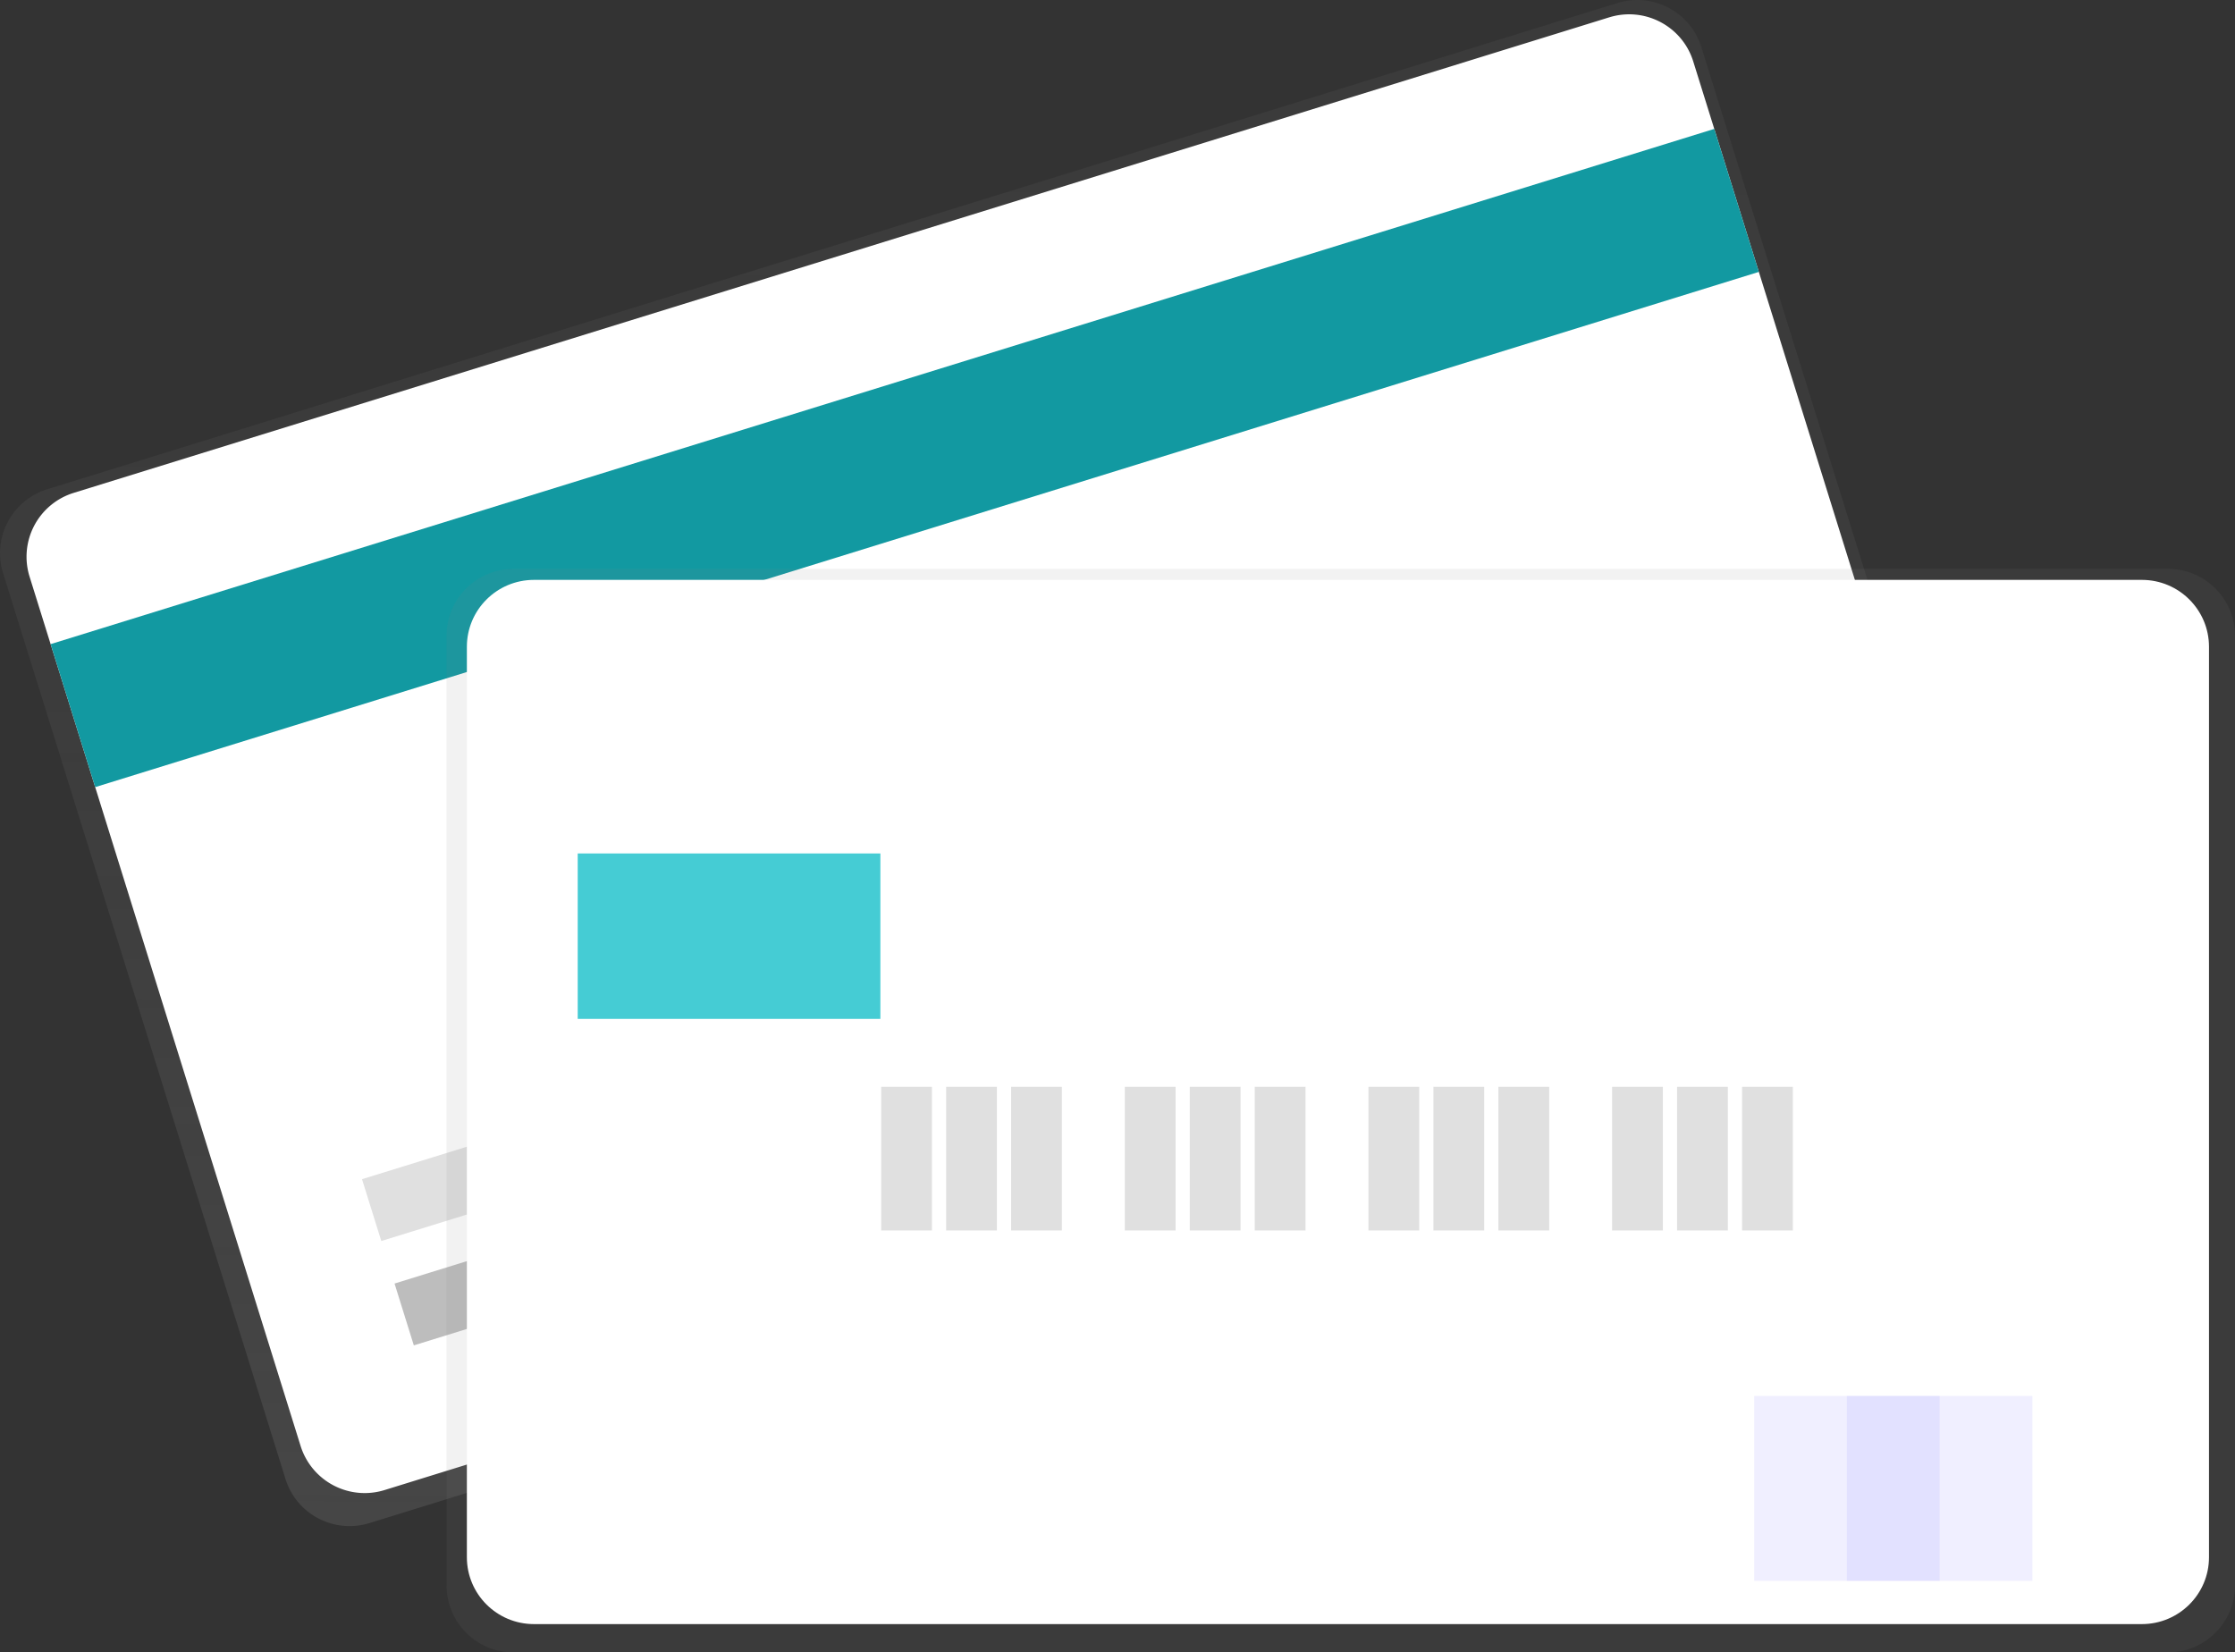 <svg width="165" height="122" fill="none" xmlns="http://www.w3.org/2000/svg"><rect width="100%" height="100%" fill="#333333" stroke="none"/><g clip-path="url(#a)"><path d="M119.401.224 3.486 36.124a4.936 4.936 0 0 0-3.261 6.182l20.853 66.891c.812 2.605 3.589 4.06 6.202 3.251l115.915-35.9a4.935 4.935 0 0 0 3.261-6.182L125.603 3.475c-.812-2.605-3.589-4.06-6.202-3.251Z" fill="url(#b)"/><path d="M118.801 1.28 5.444 36.388a4.936 4.936 0 0 0-3.262 6.182l20.011 64.189a4.958 4.958 0 0 0 6.203 3.251l113.356-35.107a4.936 4.936 0 0 0 3.262-6.183L125.003 4.531c-.812-2.605-3.589-4.06-6.202-3.25Z" fill="#fff"/><path d="M126.557 9.517 3.737 47.556l3.291 10.558 122.821-38.04-3.292-10.557Z" fill="#1299A1"/><path d="m60.334 85.1-31.207 9.664 1.424 4.566 31.206-9.665-1.423-4.566Z" fill="#BDBDBD"/><path d="M80.835 70.301 26.725 87.06l1.424 4.565 54.11-16.758-1.424-4.566Z" fill="#E0E0E0"/><path d="M160.045 41.998H37.923c-2.737 0-4.955 2.21-4.955 4.939v70.124c0 2.728 2.218 4.939 4.955 4.939h122.122c2.737 0 4.955-2.211 4.955-4.939V46.937c0-2.728-2.218-4.94-4.955-4.94Z" fill="url(#c)"/><path d="M158.125 42.813H39.422c-2.737 0-4.955 2.212-4.955 4.94v67.216c0 2.728 2.218 4.939 4.955 4.939h118.703c2.736 0 4.955-2.211 4.955-4.939V47.752c0-2.727-2.219-4.939-4.955-4.939Z" fill="#fff"/><path d="M68.8 80.24h-3.748v10.608h3.747V80.24ZM73.596 80.24H69.85v10.608h3.747V80.24ZM78.393 80.24h-3.748v10.608h3.748V80.24ZM86.787 80.24H83.04v10.608h3.747V80.24ZM91.584 80.24h-3.748v10.608h3.748V80.24ZM96.38 80.24h-3.747v10.608h3.748V80.24ZM104.775 80.24h-3.747v10.608h3.747V80.24ZM109.572 80.24h-3.748v10.608h3.748V80.24ZM114.369 80.24h-3.748v10.608h3.748V80.24ZM122.763 80.24h-3.748v10.608h3.748V80.24ZM127.56 80.24h-3.748v10.608h3.748V80.24ZM132.357 80.24h-3.748v10.608h3.748V80.24Z" fill="#E0E0E0"/><path d="M64.993 63.011H42.65v12.213h22.344V63.011Z" fill="#45CCD4"/><path opacity=".1" d="M143.197 103.063h-13.695v13.65h13.695v-13.65Z" fill="#6C63FF"/><path opacity=".1" d="M150.044 103.063h-13.695v13.65h13.695v-13.65Z" fill="#6C63FF"/></g><defs><linearGradient id="b" x1="73.587" y1="112.881" x2="74.083" y2="-.205" gradientUnits="userSpaceOnUse"><stop stop-color="gray" stop-opacity=".25"/><stop offset=".535" stop-color="gray" stop-opacity=".12"/><stop offset="1" stop-color="gray" stop-opacity=".1"/></linearGradient><linearGradient id="c" x1="72561.3" y1="54385.7" x2="72561.3" y2="18749.4" gradientUnits="userSpaceOnUse"><stop stop-color="gray" stop-opacity=".25"/><stop offset=".535" stop-color="gray" stop-opacity=".12"/><stop offset="1" stop-color="gray" stop-opacity=".1"/></linearGradient><clipPath id="a"><path fill="#fff" d="M0 0h165v122H0z"/></clipPath></defs></svg>